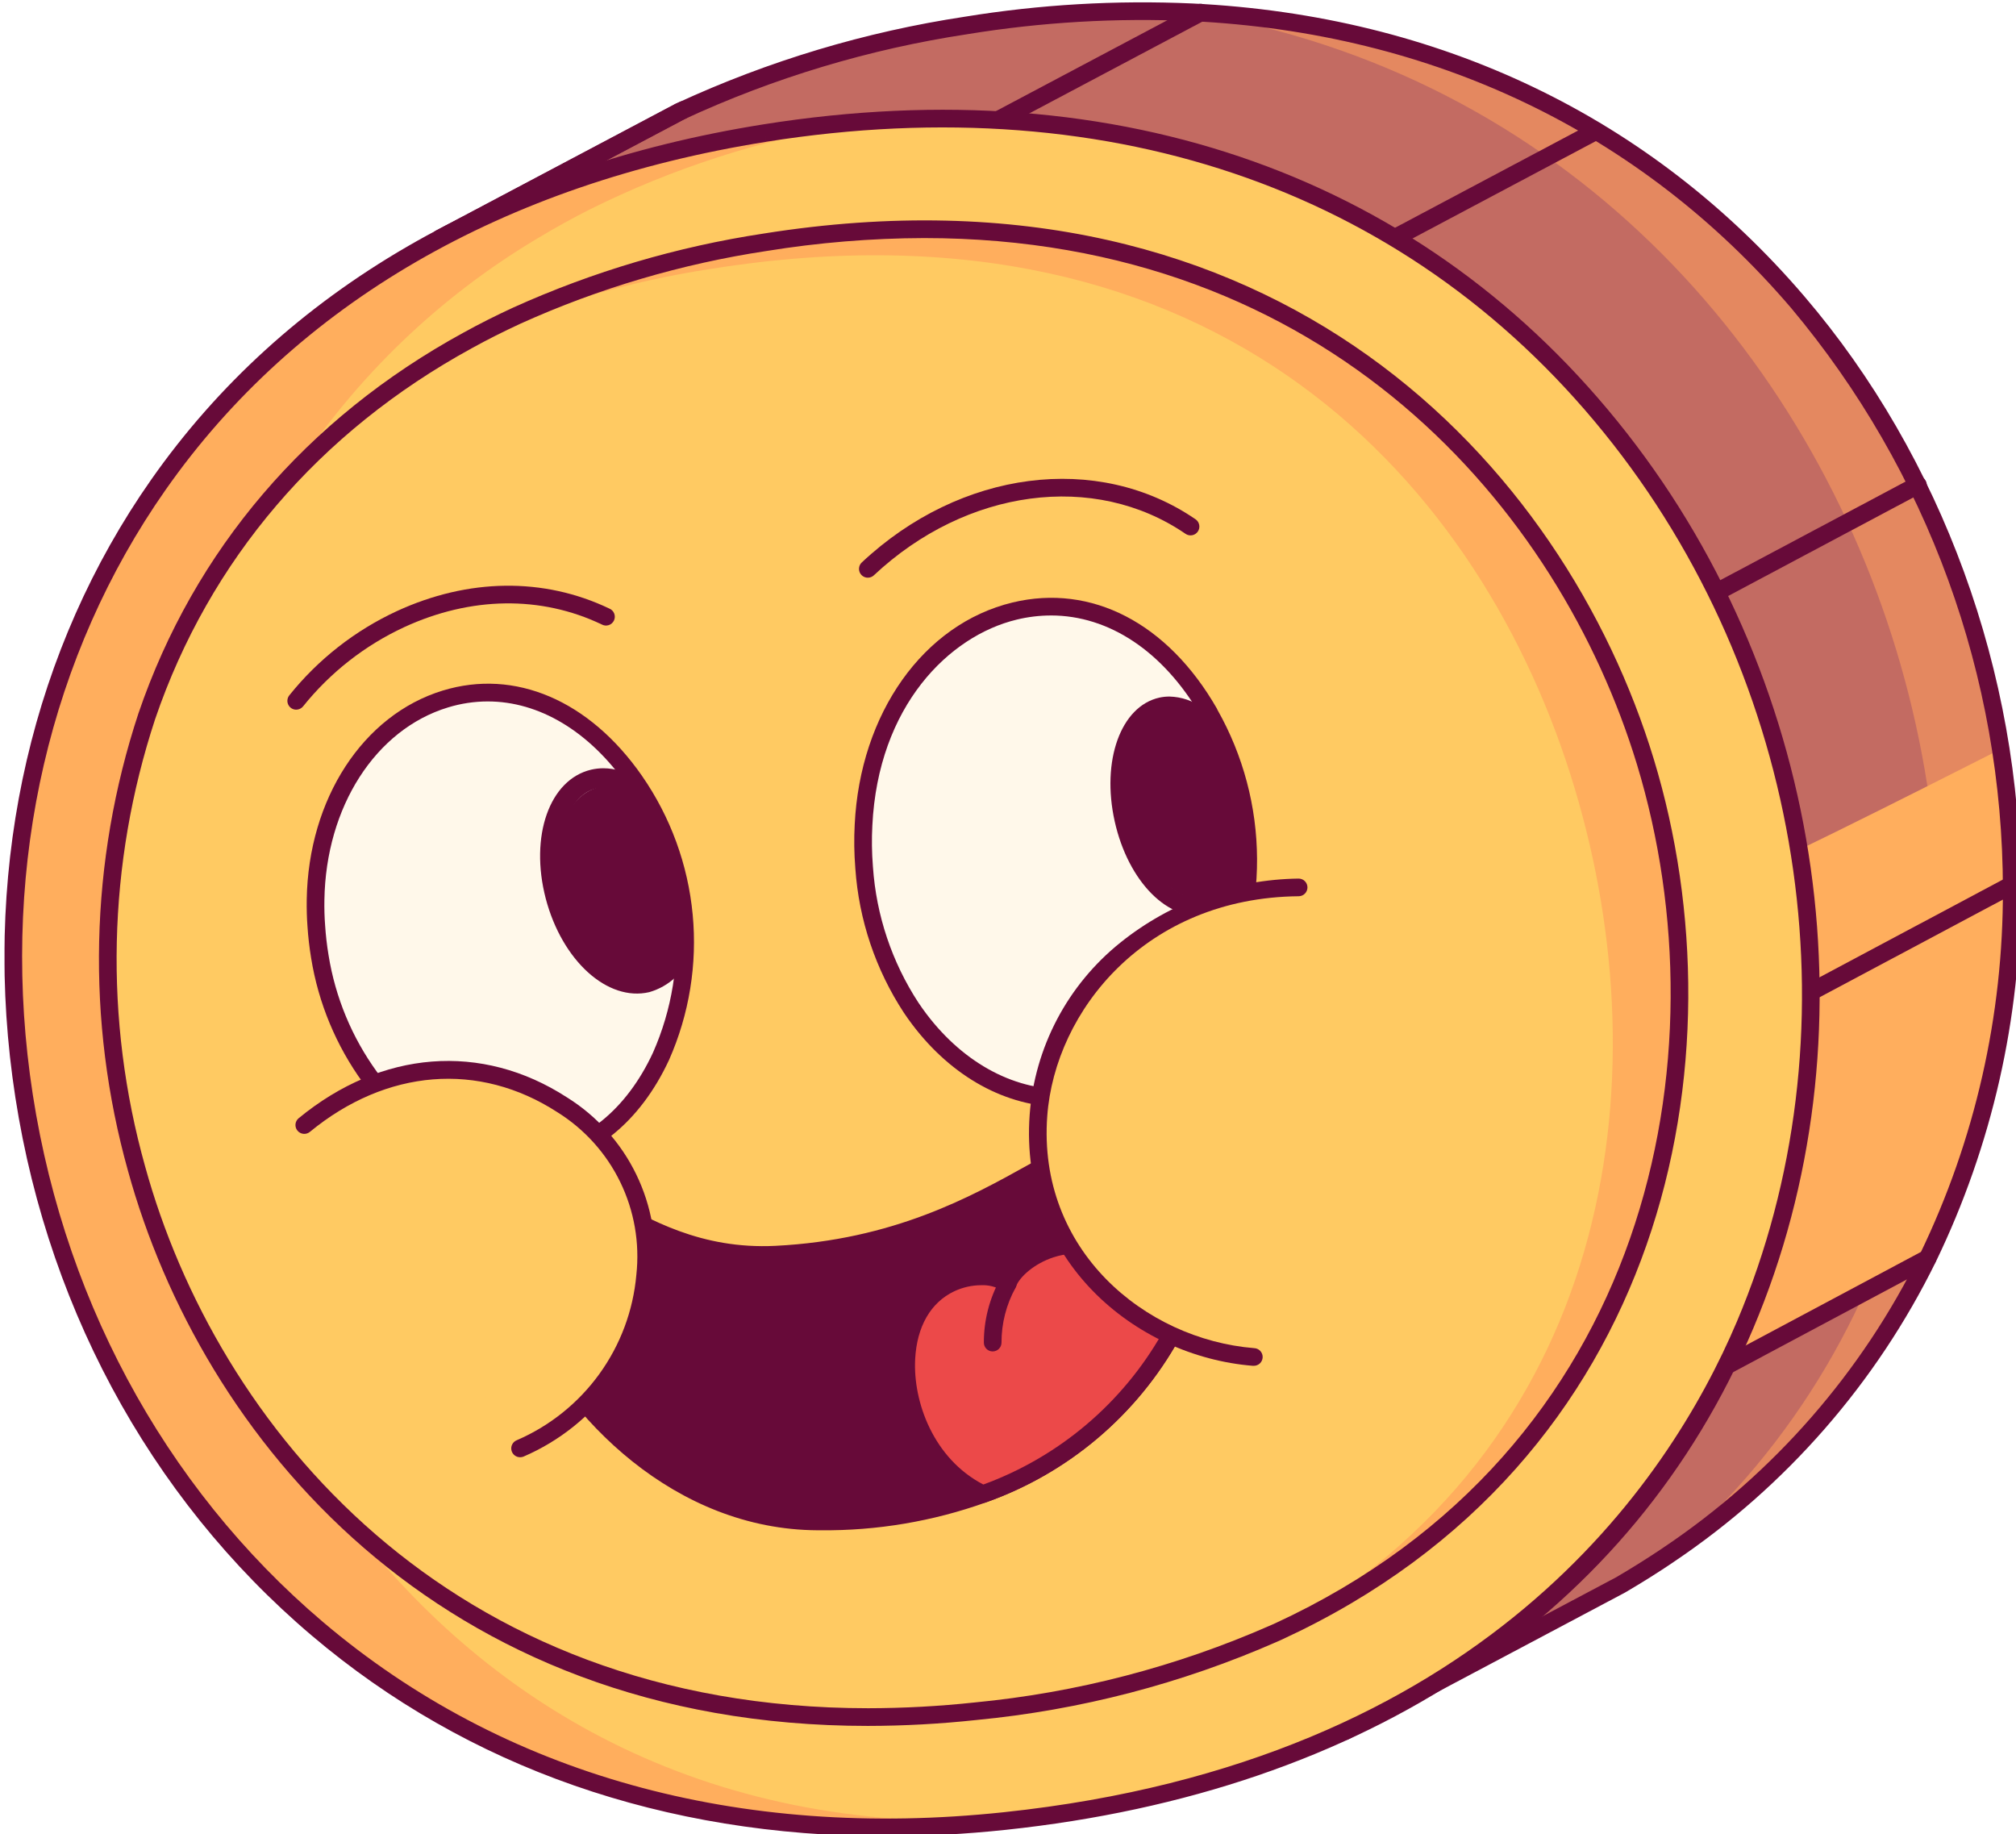<?xml version="1.0" encoding="UTF-8" standalone="no"?>
<svg
   width="177"
   height="161"
   viewBox="0 0 177 161"
   fill="none"
   version="1.1"
   id="svg88"
   sodipodi:docname="logo.svg"
   inkscape:version="1.2.2 (b0a8486, 2022-12-01)"
   xmlns:inkscape="http://www.inkscape.org/namespaces/inkscape"
   xmlns:sodipodi="http://sodipodi.sourceforge.net/DTD/sodipodi-0.dtd"
   xmlns="http://www.w3.org/2000/svg"
   xmlns:svg="http://www.w3.org/2000/svg">
  <sodipodi:namedview
     id="namedview90"
     pagecolor="#ffffff"
     bordercolor="#000000"
     borderopacity="0.25"
     inkscape:showpageshadow="2"
     inkscape:pageopacity="0.0"
     inkscape:pagecheckerboard="0"
     inkscape:deskcolor="#d1d1d1"
     showgrid="false"
     inkscape:zoom="5.0434783"
     inkscape:cx="88.431034"
     inkscape:cy="80.5"
     inkscape:window-width="1920"
     inkscape:window-height="934"
     inkscape:window-x="0"
     inkscape:window-y="25"
     inkscape:window-maximized="1"
     inkscape:current-layer="g81" />
  <g
     clip-path="url(#clip0_38_863)"
     id="g81"
     transform="translate(0.397,0.198)">
    <path
       d="m 146.107,136.278 c -0.011,0.006 -0.022,0.014 -0.031,0.024 -1.35,0.914 -2.753,1.79 -4.195,2.635 l -24.2,12.839 L 38.238,20.727 59.284,9.587 59.291,9.595 C 67.269,5.892 75.734,3.347 84.431,2.036 90.979,0.965 97.621,0.578 104.25,0.881 177.726,4.447 200.678,99.252 146.107,136.278 Z"
       fill="#e48860"
       id="path9" />
    <path
       d="m 146.107,136.278 c -0.011,0.006 -0.022,0.014 -0.031,0.024 -1.35,0.914 -2.753,1.79 -4.195,2.635 l -24.2,12.839 L 38.238,20.727 59.284,9.587 59.291,9.595 C 67.269,5.892 75.734,3.347 84.431,2.036 90.979,0.965 97.621,0.578 104.25,0.881 169.339,11.665 191.12,97.663 146.107,136.278 Z"
       fill="#c36b62"
       id="path11" />
    <path
       d="m 175.449,65.469 c 2.835,16.679 -1.62,34.669 -6.568,44.732 l -21.82,11.698 4.629,-44.91 c 0.512,0.226 15.68,-7.419 23.759,-11.52 z"
       fill="#ffae5d"
       id="path13" />
    <path
       d="m 117.68,152.551 c -0.134,0 -0.265,-0.035 -0.381,-0.1 -0.116,-0.066 -0.214,-0.16 -0.283,-0.274 L 37.575,21.129 c -0.054,-0.09 -0.09,-0.191 -0.104,-0.295 -0.014,-0.104 -0.007,-0.211 0.021,-0.312 0.028,-0.102 0.077,-0.196 0.143,-0.279 0.066,-0.082 0.148,-0.15 0.241,-0.2 L 58.92,8.902 C 58.968,8.877 59.017,8.857 59.069,8.842 67.083,5.141 75.58,2.592 84.308,1.27 90.91,0.194 97.606,-0.195 104.288,0.107 125.95,1.159 144.532,10.048 158.019,25.814 c 12.074,14.11 18.992,33.085 18.98,52.059 0.038,11.312 -2.501,22.484 -7.423,32.669 -5.228,10.657 -13.168,19.752 -23.023,26.373 -0.013,0.01 -0.026,0.02 -0.04,0.029 -1.296,0.879 -2.722,1.775 -4.238,2.663 l -24.23,12.854 c -0.112,0.06 -0.238,0.091 -0.365,0.091 z M 39.327,21.028 117.963,150.747 141.517,138.253 c 1.452,-0.853 2.843,-1.726 4.11,-2.582 0.015,-0.012 0.031,-0.023 0.046,-0.033 9.637,-6.471 17.402,-15.362 22.514,-25.782 4.818,-9.973 7.302,-20.91 7.265,-31.985 C 175.439,59.197 168.85,41.123 156.842,26.82 143.636,11.388 125.437,2.685 104.215,1.655 97.64,1.357 91.052,1.741 84.555,2.801 75.933,4.106 67.539,6.629 59.626,10.295 c -0.027,0.013 -0.056,0.025 -0.085,0.034 z"
       fill="#670a39"
       id="path15" />
    <path
       d="m 109.949,142.468 c -0.173,0 -0.34,-0.058 -0.477,-0.164 -0.136,-0.106 -0.233,-0.255 -0.275,-0.422 -0.042,-0.168 -0.027,-0.344 0.043,-0.502 0.07,-0.158 0.19,-0.289 0.342,-0.37 l 1.228,-0.657 57.658,-30.762 c 0.181,-0.097 0.394,-0.117 0.59,-0.057 0.197,0.06 0.362,0.195 0.459,0.377 0.097,0.181 0.117,0.393 0.057,0.59 -0.06,0.197 -0.195,0.362 -0.377,0.458 l -58.883,31.417 c -0.112,0.06 -0.237,0.092 -0.365,0.092 z"
       fill="#670a39"
       id="path17" />
    <path
       d="m 96.754,120.599 c -0.173,0 -0.341,-0.058 -0.478,-0.164 -0.136,-0.107 -0.233,-0.256 -0.275,-0.424 -0.042,-0.168 -0.026,-0.346 0.045,-0.504 0.071,-0.158 0.192,-0.288 0.345,-0.369 l 1.179,-0.62 78.282,-41.716 c 0.089,-0.048 0.188,-0.078 0.289,-0.087 0.102,-0.01 0.204,3e-4 0.301,0.03 0.098,0.03 0.188,0.078 0.267,0.143 0.079,0.065 0.144,0.144 0.192,0.234 0.048,0.09 0.077,0.188 0.087,0.29 0.01,0.101 0,0.204 -0.03,0.301 -0.029,0.097 -0.078,0.188 -0.143,0.267 -0.064,0.079 -0.144,0.144 -0.234,0.192 L 97.116,120.509 c -0.111,0.059 -0.235,0.09 -0.361,0.09 z"
       fill="#670a39"
       id="path19" />
    <path
       d="m 79.624,90.171 c -0.173,2e-4 -0.341,-0.058 -0.477,-0.164 C 79.01,89.901 78.913,89.752 78.871,89.585 78.829,89.417 78.844,89.24 78.914,89.082 c 0.07,-0.158 0.191,-0.288 0.344,-0.37 l 0.177,-0.095 88.178,-46.915 c 0.09,-0.051 0.189,-0.084 0.292,-0.096 0.103,-0.012 0.207,-0.004 0.307,0.025 0.099,0.029 0.192,0.077 0.273,0.143 0.08,0.065 0.147,0.146 0.195,0.238 0.049,0.091 0.079,0.192 0.088,0.295 0.009,0.103 -0.002,0.207 -0.034,0.306 -0.032,0.099 -0.083,0.19 -0.15,0.269 -0.068,0.079 -0.15,0.143 -0.243,0.189 L 79.989,90.084 c -0.113,0.059 -0.238,0.089 -0.365,0.088 z"
       fill="#670a39"
       id="path21" />
    <path
       d="m 60.03,54.398 c -0.173,1e-4 -0.341,-0.058 -0.478,-0.164 -0.136,-0.106 -0.233,-0.256 -0.275,-0.423 -0.042,-0.168 -0.026,-0.345 0.044,-0.503 0.07,-0.158 0.192,-0.288 0.344,-0.369 L 139.349,10.629 c 0.09,-0.05 0.189,-0.082 0.292,-0.093 0.102,-0.011 0.206,-0.002 0.304,0.027 0.099,0.029 0.191,0.078 0.271,0.143 0.08,0.065 0.146,0.146 0.194,0.237 0.048,0.091 0.078,0.191 0.088,0.293 0.009,0.103 -0.002,0.206 -0.033,0.304 -0.031,0.098 -0.082,0.189 -0.149,0.268 -0.066,0.079 -0.148,0.143 -0.24,0.19 L 60.393,54.307 c -0.112,0.06 -0.236,0.091 -0.363,0.091 z"
       fill="#670a39"
       id="path23" />
    <path
       d="m 46.845,32.522 c -0.173,-10e-5 -0.341,-0.058 -0.477,-0.165 -0.136,-0.106 -0.233,-0.256 -0.275,-0.423 -0.042,-0.168 -0.026,-0.345 0.044,-0.503 0.07,-0.158 0.192,-0.288 0.344,-0.369 L 104.647,0.223 c 0.09,-0.048 0.188,-0.077 0.289,-0.087 0.102,-0.01 0.204,7.68e-4 0.301,0.031 0.098,0.03 0.188,0.079 0.267,0.143 0.078,0.065 0.143,0.145 0.191,0.234 0.048,0.09 0.077,0.188 0.087,0.29 0.01,0.101 -10e-4,0.204 -0.031,0.301 -0.03,0.097 -0.078,0.188 -0.143,0.266 -0.065,0.078 -0.145,0.143 -0.235,0.191 L 47.208,32.432 c -0.112,0.059 -0.236,0.09 -0.363,0.09 z"
       fill="#670a39"
       id="path25" />
    <path
       d="m 38.589,21.343 c -0.173,3e-4 -0.342,-0.058 -0.478,-0.164 -0.137,-0.106 -0.234,-0.256 -0.275,-0.424 -0.042,-0.168 -0.026,-0.345 0.044,-0.503 0.071,-0.158 0.192,-0.288 0.345,-0.369 L 59.221,8.77 c 0.09,-0.048 0.189,-0.077 0.29,-0.087 0.101,-0.01 0.204,9e-4 0.301,0.031 0.097,0.03 0.188,0.079 0.266,0.144 0.079,0.065 0.143,0.145 0.191,0.235 0.048,0.09 0.077,0.189 0.087,0.29 0.01,0.101 -9e-4,0.204 -0.031,0.301 -0.03,0.097 -0.079,0.188 -0.144,0.266 -0.065,0.078 -0.145,0.143 -0.235,0.191 L 38.95,21.253 c -0.111,0.059 -0.235,0.09 -0.361,0.09 z"
       fill="#670a39"
       id="path27" />
    <path
       d="M 66.752,11.489 C 171.433,-5.155 197.289,148.066 87.814,159.666 -12.235,170.266 -34.871,27.648 66.752,11.489 Z"
       fill="#ffca62"
       id="path29" />
    <path
       d="m 89.572,159.456 c -0.582,0.069 -1.172,0.139 -1.76,0.201 C -12.233,170.263 -34.867,27.64 66.75,11.484 c 3.366,-0.535 6.649,-0.897 9.848,-1.085 -0.768,0.116 -1.535,0.24 -2.319,0.372 -7.947,1.323 -15.654,3.818 -22.869,7.404 -1.566,0.791 -3.086,1.628 -4.545,2.512 -8.653,5.136 -16.007,12.195 -21.491,20.631 -12.237,18.846 -14.098,42.747 -9.003,62.989 2.649,10.592 7.41,20.541 13.996,29.25 12.252,16.015 31.699,27.815 59.204,25.9 z"
       fill="#ffae5d"
       id="path31" />
    <path
       d="m 111.849,143.013 c -0.132,0.062 -0.264,0.125 -0.396,0.179 -8.321,3.66 -17.175,5.966 -26.225,6.83 -43.392,4.597 -66.786,-22.785 -73.633,-47.624 -6.917,-25.087 -0.381,-56.616 29.055,-72.71 1.387,-0.767 2.837,-1.496 4.335,-2.186 6.932,-3.131 14.26,-5.296 21.781,-6.435 44.664,-7.101 69.555,20.141 77.301,45.623 7.886,25.963 1.169,60.919 -32.218,76.323 z"
       fill="#ffae5d"
       id="path33" />
    <path
       d="m 111.453,143.192 c -8.321,3.66 -17.175,5.966 -26.225,6.83 -43.392,4.597 -66.786,-22.785 -73.633,-47.624 -6.917,-25.087 -0.381,-56.616 29.055,-72.71 6.836,-3.058 14.055,-5.175 21.46,-6.295 44.664,-7.101 67.771,19.022 75.75,45.623 7.73,25.755 3.291,57.857 -26.408,74.176 z"
       fill="#ffca62"
       id="path35" />
    <path
       d="m 75.795,151.313 c -37.811,0 -58.537,-25.45 -64.948,-48.704 C 7.152,89.421 7.469,75.432 11.758,62.425 16.651,48.092 26.514,36.538 40.279,29.012 c 1.368,-0.757 2.843,-1.501 4.382,-2.21 6.997,-3.16 14.394,-5.346 21.985,-6.497 45.153,-7.178 70.331,20.382 78.163,46.164 7.979,26.273 1.17,61.652 -32.632,77.251 -0.142,0.067 -0.286,0.133 -0.428,0.192 -8.39,3.689 -17.317,6.013 -26.441,6.884 -3.159,0.34 -6.334,0.512 -9.511,0.517 z M 80.732,20.701 c -4.637,0.014 -9.266,0.394 -13.844,1.137 -7.45,1.127 -14.711,3.271 -21.578,6.372 -1.504,0.694 -2.947,1.421 -4.283,2.161 C 27.605,37.71 17.99,48.967 13.225,62.926 9.036,75.638 8.729,89.31 12.344,102.198 c 6.259,22.707 26.523,47.559 63.486,47.562 3.113,-0.004 6.223,-0.172 9.318,-0.504 8.967,-0.857 17.739,-3.14 25.985,-6.763 0.145,-0.061 0.266,-0.117 0.388,-0.174 h 0.006 C 144.491,127.111 151.119,92.577 143.329,66.925 136.511,44.501 116.255,20.701 80.732,20.701 Z"
       fill="#670a39"
       id="path37" />
    <path
       d="m 103.103,115.744 c -0.208,0.42 -0.42,0.83 -0.649,1.233 -3.634,6.521 -9.52,11.495 -16.557,13.99 -4.659,1.667 -9.581,2.48 -14.529,2.399 -19.586,-0.102 -30.855,-24.265 -26.468,-29.087 4.032,-4.414 9.936,6.304 22.814,5.664 20.686,-1.026 27.242,-14.771 34.35,-9.003 3.771,3.056 2.939,10.946 1.038,14.804 z"
       fill="#670a39"
       id="path39" />
    <path
       d="m 71.638,134.138 h -0.275 c -12.386,-0.065 -22.132,-9.66 -26.297,-19.14 -2.203,-5.016 -2.486,-9.324 -0.74,-11.242 2.347,-2.57 5.236,-0.915 8.582,1 3.686,2.11 8.271,4.734 14.767,4.413 10.357,-0.515 17.214,-4.328 22.215,-7.113 5.091,-2.832 8.768,-4.88 12.664,-1.718 4.284,3.473 3.107,11.969 1.24,15.749 -0.214,0.432 -0.434,0.853 -0.67,1.27 -3.717,6.686 -9.75,11.784 -16.962,14.336 -4.659,1.666 -9.576,2.494 -14.524,2.445 z M 47.185,103.986 c -0.328,0 -0.652,0.073 -0.948,0.213 -0.296,0.14 -0.558,0.344 -0.766,0.598 -1.287,1.415 -0.88,5.264 1.014,9.576 3.963,9.022 13.195,18.152 24.886,18.213 4.855,0.078 9.684,-0.718 14.257,-2.351 6.865,-2.427 12.607,-7.277 16.146,-13.639 0.225,-0.399 0.432,-0.795 0.632,-1.201 1.849,-3.752 2.461,-11.193 -0.829,-13.86 -2.947,-2.394 -5.63,-1.081 -10.934,1.869 -5.138,2.859 -12.174,6.775 -22.893,7.306 -6.946,0.351 -11.957,-2.522 -15.615,-4.615 -2.246,-1.283 -3.767,-2.109 -4.951,-2.109 z"
       fill="#670a39"
       id="path41" />
    <path
       d="m 102.454,116.977 c -3.635,6.521 -9.521,11.495 -16.557,13.991 -4.605,-2.208 -6.946,-7.438 -6.717,-11.887 0.374,-7.25 6.817,-8.122 8.898,-6.589 0.728,-2.074 5.66,-5.359 10.587,-1.913 1.587,1.104 3.489,4.305 3.79,6.398 z"
       fill="#ec4949"
       id="path43" />
    <path
       d="m 85.896,131.74 c -0.116,0 -0.231,-0.027 -0.336,-0.077 -5.234,-2.509 -7.379,-8.303 -7.156,-12.625 0.241,-4.67 2.805,-6.565 4.312,-7.279 1.569,-0.771 3.38,-0.89 5.036,-0.329 0.972,-1.306 2.338,-2.266 3.896,-2.739 1.254,-0.396 2.583,-0.489 3.88,-0.273 1.296,0.217 2.523,0.737 3.581,1.518 1.783,1.244 3.781,4.611 4.11,6.927 0.023,0.167 -0.008,0.336 -0.089,0.484 -3.718,6.689 -9.752,11.789 -16.967,14.342 -0.085,0.033 -0.174,0.05 -0.265,0.051 z m -0.155,-19.115 c -0.817,0.004 -1.623,0.187 -2.362,0.536 -2.062,0.977 -3.279,3.093 -3.427,5.958 -0.193,3.743 1.604,8.727 5.986,11.002 6.644,-2.427 12.209,-7.135 15.702,-13.284 -0.377,-1.876 -2.066,-4.682 -3.422,-5.628 -0.858,-0.651 -1.86,-1.085 -2.921,-1.266 -1.061,-0.181 -2.151,-0.103 -3.176,0.226 -1.7,0.547 -3.02,1.737 -3.314,2.574 -0.04,0.114 -0.107,0.217 -0.194,0.302 -0.087,0.084 -0.193,0.146 -0.309,0.182 -0.116,0.035 -0.238,0.043 -0.358,0.023 -0.119,-0.02 -0.233,-0.068 -0.33,-0.14 -0.561,-0.347 -1.215,-0.516 -1.874,-0.485 z"
       fill="#670a39"
       id="path45" />
    <path
       d="m 88.081,112.484 c -0.87,1.588 -1.325,3.369 -1.323,5.18 z"
       fill="#ec4949"
       id="path47" />
    <path
       d="m 86.758,118.439 c -0.206,0 -0.403,-0.081 -0.548,-0.227 -0.145,-0.145 -0.227,-0.342 -0.227,-0.548 -0.004,-1.942 0.484,-3.853 1.419,-5.555 0.048,-0.091 0.114,-0.172 0.193,-0.237 0.08,-0.066 0.171,-0.115 0.27,-0.144 0.099,-0.03 0.202,-0.039 0.304,-0.028 0.102,0.011 0.202,0.042 0.292,0.091 0.09,0.05 0.17,0.117 0.234,0.198 0.064,0.08 0.111,0.173 0.139,0.272 0.028,0.099 0.036,0.203 0.023,0.305 -0.013,0.102 -0.045,0.201 -0.097,0.29 -0.809,1.473 -1.231,3.126 -1.227,4.807 0,0.205 -0.082,0.402 -0.227,0.548 -0.145,0.145 -0.343,0.227 -0.548,0.227 z"
       fill="#670a39"
       id="path49" />
    <path
       d="m 25.608,62.101 c -0.146,-2e-4 -0.289,-0.042 -0.412,-0.119 -0.123,-0.078 -0.222,-0.189 -0.285,-0.321 -0.063,-0.132 -0.088,-0.278 -0.071,-0.423 0.017,-0.145 0.074,-0.282 0.165,-0.396 2.532,-3.157 5.76,-5.686 9.431,-7.388 6.281,-2.896 12.904,-2.98 18.657,-0.233 0.099,0.039 0.189,0.098 0.264,0.174 0.075,0.075 0.134,0.165 0.172,0.264 0.039,0.099 0.057,0.205 0.053,0.311 -0.004,0.106 -0.029,0.21 -0.075,0.306 -0.046,0.096 -0.111,0.181 -0.191,0.251 -0.08,0.07 -0.174,0.122 -0.275,0.154 -0.101,0.032 -0.208,0.043 -0.314,0.032 C 52.62,54.701 52.518,54.668 52.425,54.616 47.096,52.073 40.937,52.16 35.085,54.86 c -3.454,1.602 -6.489,3.981 -8.871,6.95 -0.073,0.091 -0.165,0.164 -0.27,0.214 -0.105,0.05 -0.22,0.076 -0.336,0.076 z"
       fill="#670a39"
       id="path51" />
    <path
       d="m 75.797,50.516 c -0.155,10e-5 -0.307,-0.047 -0.436,-0.134 -0.129,-0.087 -0.228,-0.211 -0.285,-0.356 -0.057,-0.145 -0.07,-0.303 -0.035,-0.455 0.034,-0.152 0.113,-0.29 0.227,-0.396 8.655,-8.117 20.704,-9.678 29.292,-3.794 0.086,0.057 0.159,0.13 0.216,0.216 0.056,0.086 0.096,0.181 0.115,0.282 0.02,0.101 0.019,0.204 -0.002,0.305 -0.021,0.1 -0.061,0.196 -0.119,0.28 -0.058,0.085 -0.133,0.157 -0.219,0.213 -0.086,0.056 -0.182,0.094 -0.283,0.112 -0.101,0.018 -0.205,0.016 -0.305,-0.006 -0.1,-0.022 -0.195,-0.064 -0.279,-0.123 -7.987,-5.469 -19.235,-3.969 -27.355,3.644 -0.143,0.136 -0.333,0.212 -0.53,0.212 z"
       fill="#670a39"
       id="path53" />
    <path
       d="M 46.569,101.458 C 41.119,102.21 35.746,99.361 32.074,94.353 29.8,91.221 28.296,87.599 27.683,83.778 27.402,82.127 27.276,80.454 27.307,78.779 27.583,61.672 44.974,53.507 55.312,68.323 l 0.005,0.011 c 9.402,13.46 2.709,32.051 -8.749,33.124 z"
       fill="#fff8ea"
       id="path55" />
    <path
       d="m 49.029,78.481 c -1.224,-4.598 0.188,-8.883 3.165,-9.577 0.66,-0.147 1.352,-0.118 1.995,0.085 0.067,0.079 0.139,0.166 0.211,0.254 2.499,3.207 4.153,6.917 4.827,10.83 0.165,0.938 0.279,1.858 0.341,2.761 -0.214,0.639 -0.591,1.22 -1.098,1.695 -0.507,0.474 -1.129,0.828 -1.814,1.03 -2.984,0.684 -6.392,-2.484 -7.627,-7.077 z"
       fill="#670a39"
       id="path57"
       inkscape:transform-center-x="7.4104965"
       inkscape:transform-center-y="1.6244592"
       style="stroke-width:1.061" />
    <path
       d="m 52.581,67.244 c 0.51,0.002 1.016,0.08 1.501,0.233 0.165,0.051 0.312,0.147 0.421,0.276 0.069,0.085 0.143,0.17 0.218,0.267 2.719,3.56 4.52,7.679 5.256,12.024 0.179,1.031 0.302,2.056 0.37,3.048 0.008,0.125 -0.013,0.251 -0.061,0.368 -0.276,0.812 -0.753,1.549 -1.393,2.147 -0.639,0.598 -1.421,1.041 -2.278,1.29 -3.665,0.861 -7.659,-2.749 -9.097,-8.215 -1.424,-5.471 0.321,-10.439 3.976,-11.311 0.356,-0.084 0.721,-0.126 1.088,-0.127 z m 0.697,1.785 c -0.445,-0.106 -0.91,-0.107 -1.356,-0.005 -2.586,0.617 -3.811,4.852 -2.667,9.246 1.144,4.394 4.328,7.584 6.926,6.974 0.548,-0.176 1.046,-0.469 1.456,-0.856 0.41,-0.388 0.721,-0.86 0.909,-1.38 -0.066,-0.877 -0.179,-1.778 -0.335,-2.685 -0.685,-4.066 -2.365,-7.921 -4.903,-11.256 z"
       fill="#670a39"
       id="path59"
       style="stroke-width:1.127" />
    <path
       d="m 44.858,102.351 c -4.867,0 -9.698,-2.631 -13.211,-7.281 -0.045,-0.056 -0.109,-0.14 -0.174,-0.224 -2.355,-3.238 -3.915,-6.986 -4.553,-10.939 -0.155,-0.938 -0.261,-1.871 -0.32,-2.773 -0.058,-0.752 -0.078,-1.55 -0.066,-2.368 0.141,-8.832 4.939,-16.203 11.941,-18.342 6.333,-1.938 12.866,0.853 17.474,7.457 0.011,0.015 0.02,0.029 0.029,0.044 2.498,3.604 4.027,7.789 4.441,12.154 0.414,4.365 -0.3,8.763 -2.076,12.772 -2.548,5.497 -6.807,8.915 -11.686,9.381 -0.597,0.08 -1.199,0.119 -1.801,0.118 z M 42.425,61.378 c -1.186,0.002 -2.365,0.18 -3.498,0.529 -6.358,1.938 -10.712,8.728 -10.842,16.887 -0.014,0.768 0.007,1.519 0.062,2.231 0.056,0.862 0.155,1.744 0.303,2.63 0.594,3.699 2.048,7.206 4.246,10.24 l 0.173,0.223 c 3.621,4.794 8.695,7.244 13.593,6.575 h 0.033 c 4.323,-0.405 8.128,-3.498 10.44,-8.488 1.667,-3.769 2.335,-7.904 1.94,-12.006 C 58.481,76.096 57.036,72.165 54.681,68.783 54.671,68.768 54.662,68.754 54.653,68.738 51.315,63.969 46.921,61.378 42.425,61.378 Z"
       fill="#670a39"
       id="path61" />
    <path
       d="m 93.566,96.186 c -5.093,0.262 -9.856,-2.425 -13.232,-6.891 -2.849,-3.887 -4.535,-8.503 -4.863,-13.311 -0.099,-1.246 -0.117,-2.498 -0.053,-3.746 0.913,-18.97 20.641,-26.766 30.347,-9.867 l -0.006,0.015 c 8.578,14.938 -0.121,33.754 -12.194,33.799 z"
       fill="#fff8ea"
       id="path63" />
    <path
       d="m 92.885,96.975 c -4.91,0 -9.676,-2.599 -13.174,-7.218 -0.264,-0.341 -0.509,-0.698 -0.759,-1.066 -2.475,-3.781 -3.939,-8.134 -4.252,-12.642 l -0.005,-0.077 c -0.1,-1.255 -0.118,-2.515 -0.052,-3.772 0.472,-9.782 6.043,-17.625 13.861,-19.509 6.927,-1.667 13.631,1.809 17.934,9.303 0.024,0.042 0.044,0.086 0.06,0.131 2.256,3.989 3.451,8.489 3.471,13.072 0.02,4.582 -1.136,9.093 -3.356,13.101 -3.161,5.481 -7.909,8.638 -13.02,8.664 -0.233,0.006 -0.472,0.012 -0.708,0.012 z M 91.877,53.832 c -1.013,0.002 -2.023,0.123 -3.007,0.363 -5.944,1.432 -12.169,7.579 -12.677,18.084 -0.062,1.184 -0.046,2.37 0.047,3.552 l 0.006,0.077 c 0.29,4.247 1.664,8.349 3.992,11.913 0.233,0.337 0.458,0.67 0.706,0.992 3.359,4.434 7.947,6.829 12.587,6.59 h 0.038 c 4.555,-0.016 8.82,-2.892 11.701,-7.888 2.099,-3.792 3.184,-8.061 3.153,-12.395 -0.032,-4.334 -1.181,-8.586 -3.335,-12.347 -0.023,-0.041 -0.042,-0.083 -0.058,-0.127 -3.302,-5.676 -8.065,-8.815 -13.156,-8.815 z"
       fill="#670a39"
       id="path65" />
    <path
       d="m 98.616,71.127 c -1.075,-4.83 0.413,-9.277 3.324,-9.933 0.557,-0.102 1.129,-0.087 1.679,0.045 0.55,0.133 1.067,0.379 1.516,0.724 2.397,3.671 3.815,7.894 4.119,12.268 0,0.037 0,0.064 0.008,0.101 -0.494,2.301 -1.711,3.99 -3.412,4.374 -2.919,0.647 -6.158,-2.747 -7.234,-7.578 z"
       fill="#670a39"
       id="path67" />
    <path
       d="m 102.287,60.949 c 1.045,0.027 2.056,0.372 2.899,0.989 0.081,0.056 0.15,0.126 0.205,0.208 2.473,3.78 3.936,8.131 4.248,12.637 l 0.005,0.077 c 0.006,0.081 0.001,0.163 -0.012,0.243 -0.583,2.713 -2.041,4.526 -4.001,4.968 -3.389,0.749 -6.972,-2.837 -8.16,-8.166 -1.186,-5.327 0.532,-10.096 3.91,-10.859 0.297,-0.066 0.601,-0.098 0.906,-0.097 z m 1.9,2.186 c -0.352,-0.254 -0.751,-0.436 -1.173,-0.534 -0.423,-0.098 -0.861,-0.111 -1.289,-0.038 -2.45,0.553 -3.704,4.679 -2.74,9.009 0.965,4.332 3.853,7.532 6.307,6.99 1.3,-0.293 2.342,-1.663 2.8,-3.674 -0.292,-4.184 -1.635,-8.226 -3.905,-11.754 z"
       fill="#670a39"
       id="path69" />
    <path
       d="M 109.658,118.922 C 99.788,118.122 89.865,110.067 90.782,97.705 91.688,85.471 102.708,77.808 113.622,77.703 Z"
       fill="#ffca62"
       id="path71" />
    <path
       d="M 45.265,126.947 C 57.16,122.04 61.031,104.586 48.947,96.771 40.522,91.323 32.02,93.865 26.311,98.564 Z"
       fill="#ffca62"
       id="path73" />
    <path
       d="m 77.377,160.999 c -19.442,0 -36.708,-6.002 -50.402,-17.617 C 12.6,131.198 3.267,113.777 0.692,94.332 -1.825,75.329 2.5,56.714 12.871,41.916 24.556,25.241 43.145,14.454 66.629,10.719 c 31.31,-4.978 58.234,4.645 75.803,27.098 17.499,22.359 21.854,53.214 11.097,78.611 -10.599,25.018 -33.908,40.648 -65.634,44.009 -3.494,0.372 -7.005,0.56 -10.518,0.562 z M 66.751,11.485 66.873,12.251 C 43.81,15.917 25.579,26.483 14.14,42.806 3.993,57.285 -0.233,75.508 2.229,94.128 4.754,113.192 13.897,130.264 27.972,142.201 c 15.79,13.388 36.454,19.158 59.757,16.689 42.016,-4.451 58.364,-28.896 64.369,-43.071 10.541,-24.882 6.267,-55.125 -10.89,-77.047 C 124.002,16.784 97.603,7.364 66.873,12.248 Z"
       fill="#670a39"
       id="path75" />
    <path
       d="m 109.656,119.7 c -0.021,0 -0.042,0 -0.063,0 -10.369,-0.841 -20.53,-9.317 -19.587,-22.047 0.22,-2.926 1.039,-5.776 2.406,-8.372 1.368,-2.596 3.254,-4.884 5.543,-6.721 4.444,-3.572 9.956,-5.554 15.657,-5.631 0.206,-0.002 0.404,0.078 0.551,0.222 0.146,0.144 0.23,0.34 0.232,0.546 0.002,0.206 -0.078,0.404 -0.222,0.55 -0.144,0.147 -0.34,0.23 -0.546,0.232 -13.42,0.126 -21.389,10.029 -22.076,19.281 -0.872,11.77 8.552,19.608 18.166,20.39 0.206,0.008 0.4,0.097 0.539,0.249 0.14,0.151 0.214,0.351 0.206,0.557 -0.009,0.205 -0.098,0.399 -0.249,0.539 -0.152,0.139 -0.352,0.213 -0.558,0.205 z"
       fill="#670a39"
       id="path77" />
    <path
       d="m 45.266,127.727 c -0.18,0 -0.354,-0.062 -0.493,-0.176 -0.139,-0.114 -0.234,-0.272 -0.269,-0.448 -0.035,-0.177 -0.008,-0.36 0.077,-0.518 0.085,-0.158 0.222,-0.282 0.389,-0.35 2.897,-1.249 5.403,-3.257 7.252,-5.813 1.849,-2.556 2.973,-5.564 3.251,-8.706 0.306,-2.794 -0.184,-5.617 -1.413,-8.145 -1.229,-2.528 -3.148,-4.657 -5.534,-6.142 -6.873,-4.446 -14.994,-3.794 -21.722,1.74 -0.159,0.128 -0.362,0.187 -0.565,0.167 -0.203,-0.021 -0.389,-0.121 -0.519,-0.279 -0.13,-0.157 -0.192,-0.36 -0.174,-0.563 0.018,-0.203 0.116,-0.391 0.272,-0.522 7.276,-5.987 16.08,-6.676 23.55,-1.845 2.628,1.636 4.74,3.98 6.093,6.763 1.353,2.783 1.893,5.892 1.556,8.968 -0.306,3.424 -1.532,6.702 -3.549,9.486 -2.017,2.784 -4.749,4.971 -7.908,6.329 -0.094,0.037 -0.195,0.055 -0.295,0.054 z"
       fill="#670a39"
       id="path79" />
  </g>
  <defs
     id="defs86">
    <clipPath
       id="clip0_38_863">
      <rect
         width="177"
         height="161"
         fill="white"
         id="rect83" />
    </clipPath>
  </defs>
</svg>
